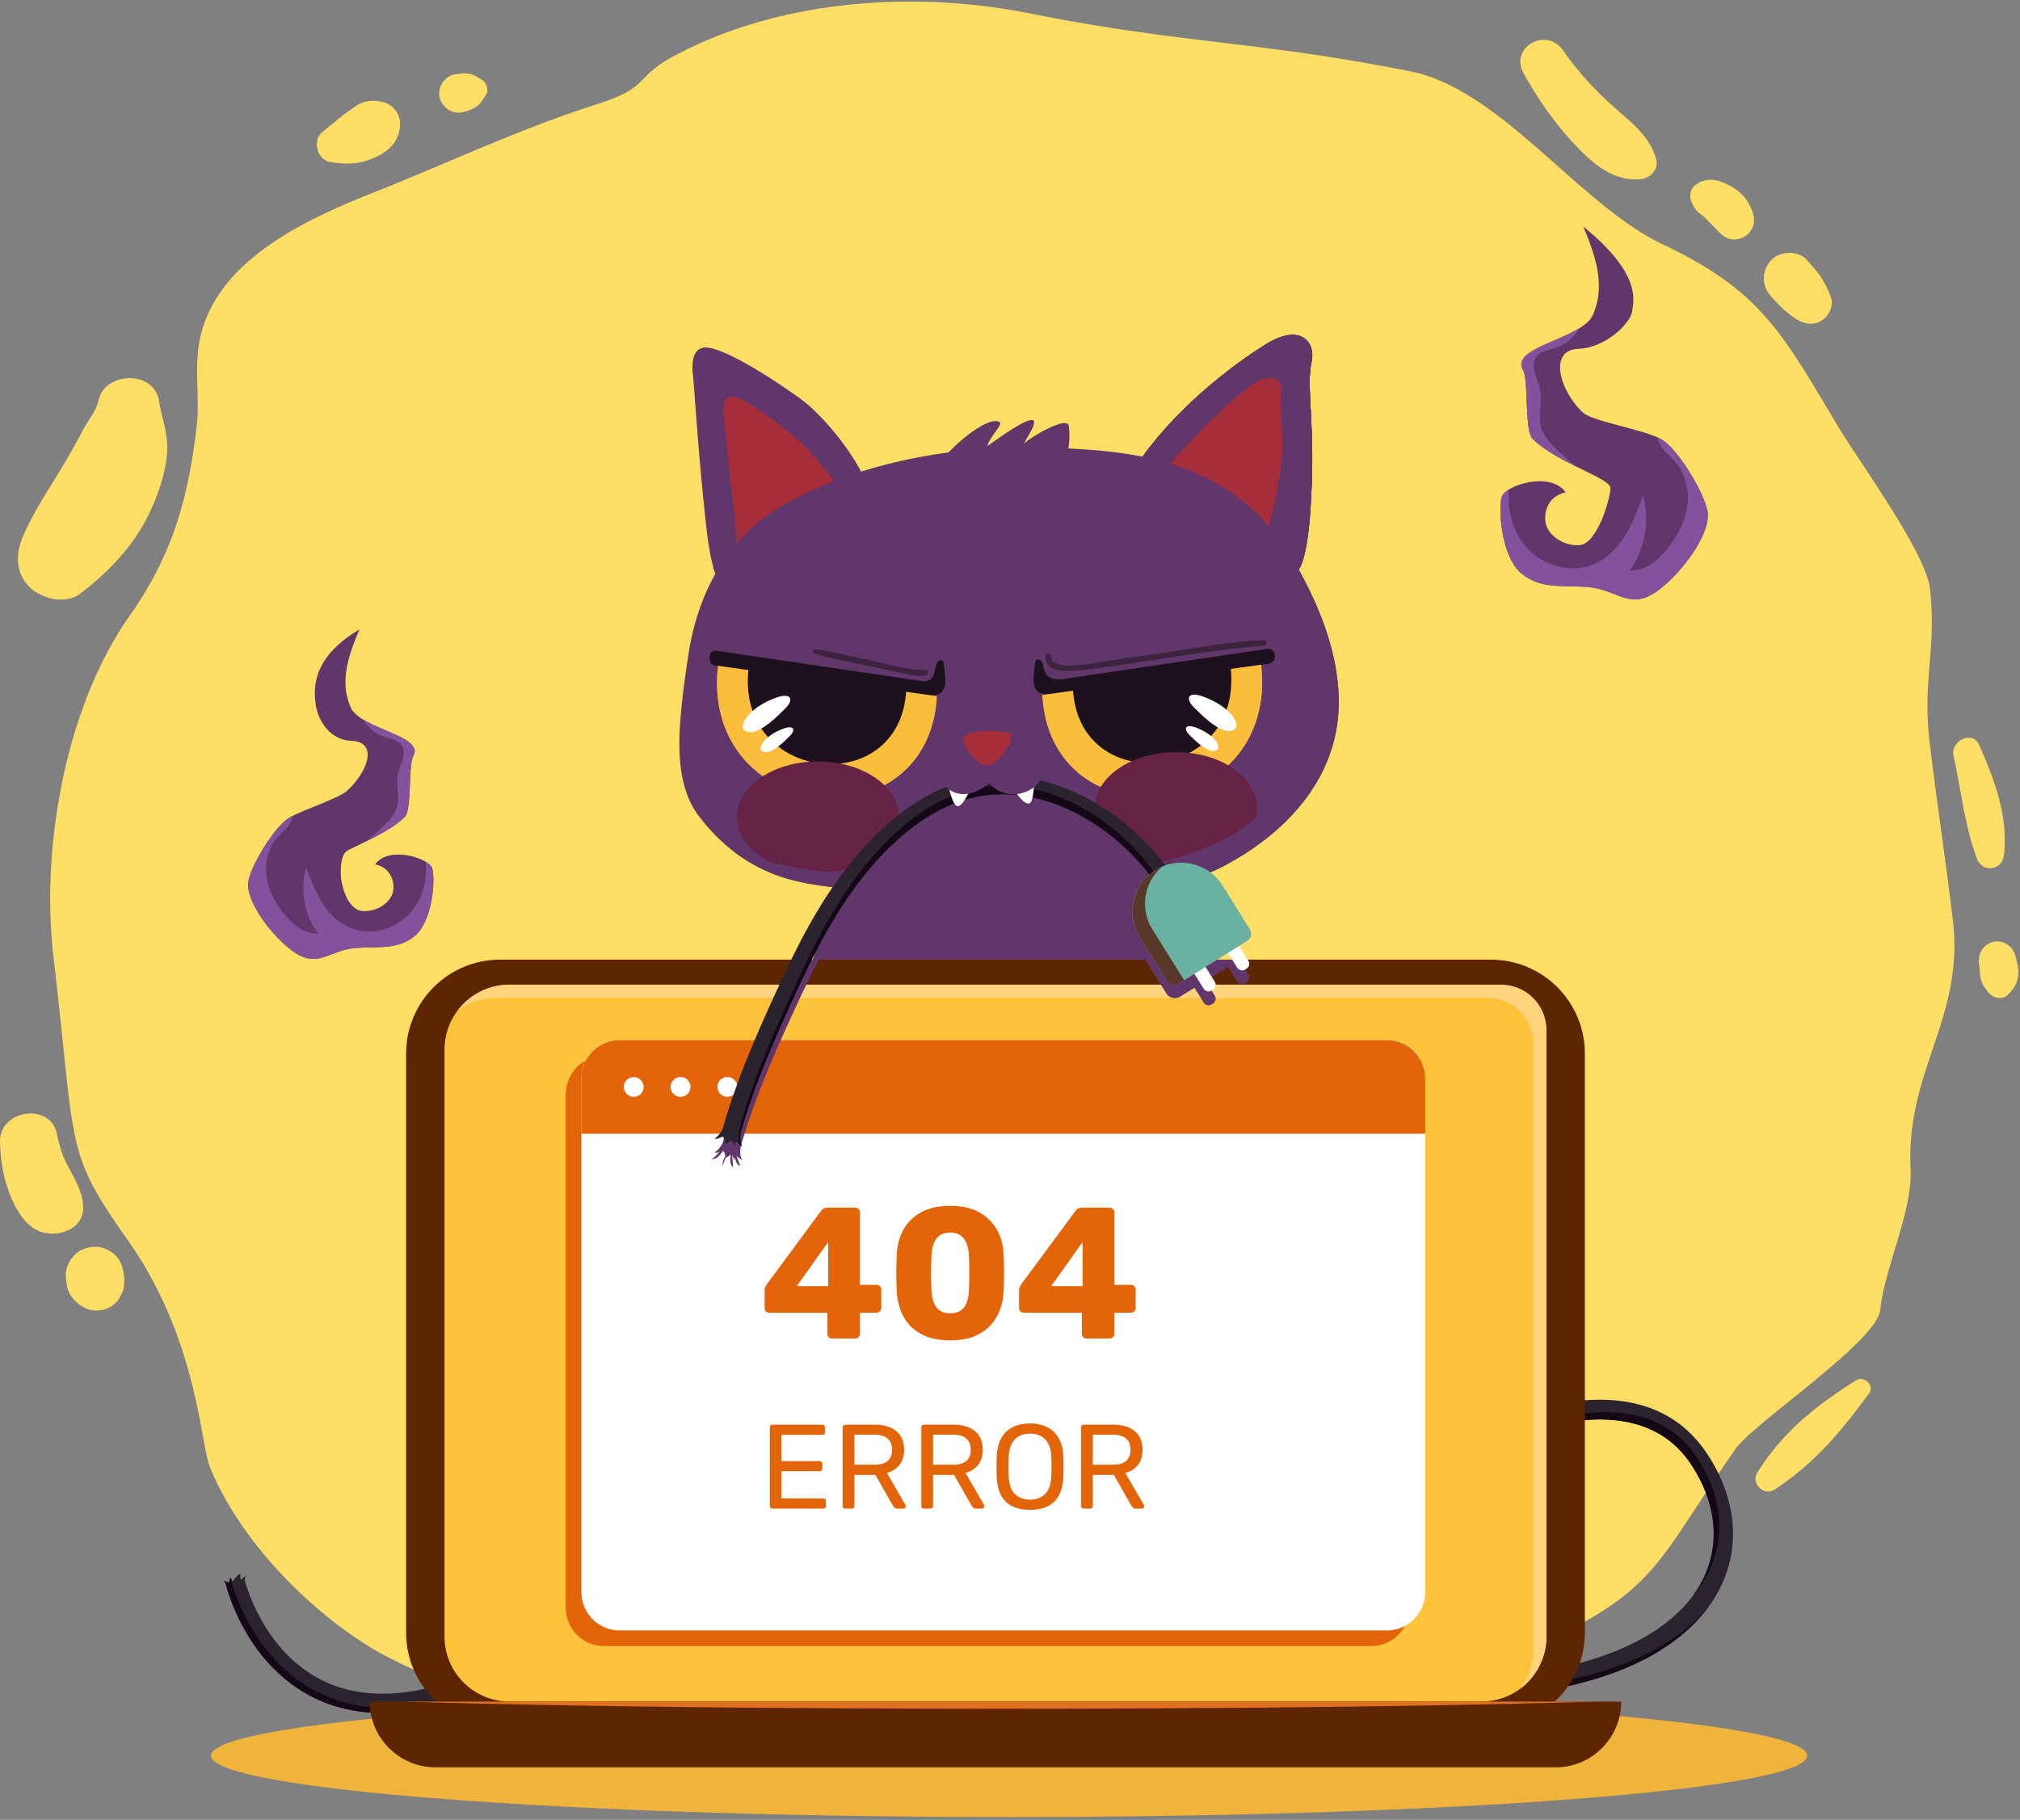 <svg xmlns="http://www.w3.org/2000/svg" width="698" height="629" fill="none" viewBox="0 0 698 629">
  <rect x="0" y="0" width="698" height="629" fill="#808080" stroke="none"/>
  <g class="cat">
    <g class="bg">
      <g class="Vector">
        <path fill="#F0B33B" d="M624.46 606.801c0 11.724-123.47 21.227-275.779 21.227-152.308 0-275.778-9.503-275.778-21.227s123.47-21.227 275.778-21.227c152.309 0 275.779 9.503 275.779 21.227Z"/>
        <path fill="#FFDE66" d="M630.03 110.384c-2.391 1.848-5.493 1.973-8.13.572-3.881-2.063-7.001-5.265-9.914-8.493-3.313-3.668-3.374-8.815 0-12.49 3.046-3.317 9.49-3.537 12.488 0 1.664 1.961 3.557 3.9 4.916 6.083a36.664 36.664 0 0 1 3.263 6.633c1.014 2.724-.472 6.033-2.623 7.695Zm-35.316-29.512c-1.798-1.755-3.51-3.573-5.298-5.343-.04-.038-.715-.665-.843-.81-.666-.512-1.379-.964-1.971-1.565a8.567 8.567 0 0 1-1.906-2.997l-.02-.033c-1.218-2.114-.607-5.38 1.712-6.53-.868.721-.638.555.689-.497a4.858 4.858 0 0 1 1.887-.681c1.431-.363 2.805-.36 4.245-.034 1.765.403 3.525 1.232 5.114 2.111 3.872 2.144 6.476 5.616 7.563 9.877 1.646 6.467-6.362 11.199-11.172 6.502ZM566.681 61.96c-9.825.761-17.397-6.359-23.548-13.125-6.476-7.121-12.027-15.077-16.667-23.499-4.961-9.011 7.875-16.174 13.603-7.952 4.928 7.07 10.656 13.339 17.049 19.106 6.078 5.48 12.607 10.01 15.086 18.219 1.149 3.8-1.943 6.975-5.523 7.251Zm79.216 419.54c-9.639 13.175-19.001 24.445-32.813 33.389-3.614 2.341-8.117-2.291-5.878-5.878 8.8-14.102 20.286-23.207 34.227-31.975 2.636-1.657 6.429 1.78 4.464 4.464Zm51.504-144.772c-.116 2.794-1.489 4.974-3.399 6.912-2.232 2.267-5.423 1.371-7.123-.917.648.871-1.295-1.749-1.345-1.73-.507-.855-.851-1.855-1.098-2.814-.281-1.094-.293-2.191-.368-3.301a32.825 32.825 0 0 0-.086-.945c-.017-.1-.037-.215-.061-.383-.605-3.571.902-6.764 4.5-7.927 3.324-1.077 7.016 1.258 7.928 4.5.59 2.104 1.145 4.426 1.052 6.605Zm-11.867 4.265c.014.023.022.05.037.073-.035-.055-.04-.072-.037-.073Zm6.951-45.552c-.58 5.408-7.443 6.428-9.377 1.268-4.28-11.41-5.422-23.626-8.082-35.491-1.146-5.114 6.571-8.973 8.871-3.739 5.32 12.104 10.024 24.564 8.588 37.962ZM42.87 443.682a7.165 7.165 0 0 1-.817 3.428c-.821 1.943-2.064 3.496-3.926 4.579-3.345 1.95-7.574 1.594-10.613-.754-1.933-1.493-3.655-3.459-4.237-5.919a21.192 21.192 0 0 1-.538-4.067c-.1-2.679 1.175-5.17 2.936-7.09 1.807-1.968 4.496-2.818 7.089-2.936 2.498-.11 5.35 1.198 7.088 2.936 1.71 1.71 2.616 3.992 2.849 6.364.133.711.254 1.426.27 2.127.008.429-.039.881-.1 1.332ZM13.112 425.34c-5.394-2.403-8.767-9.568-10.562-14.922-1.683-5.024-2.398-10.45-2.546-15.732-.316-11.195 17.55-13.815 19.692-2.666.714 3.716 1.786 7.132 3.485 10.492 2.363 4.67 5.042 8.528 5.534 13.875.798 8.659-9.2 11.806-15.603 8.953ZM167.845 32.945c-.713 1.012-1.403 2.204-2.259 3.085-1.469 1.509-3.387 2.142-5.352 2.67-3.618.976-7.101-1.205-8.222-4.666-.52-1.608-.164-3.718.674-5.15.769-1.317 2.434-2.8 3.993-3.072 2.114-.37 4.047-.698 6.173-.14 1.251.33 2.446 1.183 3.565 1.83 1.74 1.005 2.663 3.691 1.428 5.443Zm-29.617 9.784c-.042 6.92-4.983 10.51-10.981 12.613-4.338 1.52-8.787 1.401-13.248.633-4.354-.75-6.124-7.44-2.704-10.24 3.151-2.577 5.535-4.698 8.491-6.848.25-.182 1.361-.941 1.142-.773 1.715-1.255 2.571-2.071 4.753-2.758 2.369-.744 4.548-.62 6.939.009 3.224.847 5.628 4.048 5.608 7.364Zm-83.32 95.721c-1.706-10.55-18.794-10.096-20.868 0-.718 3.499-3.887 7.303-5.584 10.559a229.011 229.011 0 0 1-7.034 12.528c-4.743 7.847-9.819 15.354-13.467 23.803-2.6 6.015-2.674 12.61 2.264 17.548 4.14 4.14 12.543 6.123 17.547 2.265 10.202-7.868 19.042-17.089 24.395-28.995 2.776-6.173 4.704-11.822 5.462-18.556.817-7.252-1.6-12.264-2.715-19.152ZM233.321 19.13C269.483-.076 315.615-3.388 355.767 4.631c52.76 10.534 78.947 9.528 131.707 20.062 31.097 6.21 58.358 46.169 87.024 59.732 34.443 16.298 41.482 31.037 61.085 63.712 6.294 10.492 29.853 42.957 31.267 55.11 2.405 20.65-2.593 32.179-.125 52.821 2.821 23.584 5.188 38.108 8.043 61.687 4.137 34.158-16.228 51.918-14.579 86.285.701 14.692-8.975 34.069-10.496 48.7-1.138 10.954-43.582 38.959-49.911 47.97-28.031 39.901-26.36 48.974-70.81 69.029-18.907 8.53-25.447 25.901-45.929 29.173-17.833 2.852-36.047 1.553-54.033-.083-35.637-3.242-57.461 7.582-92.77 1.78-29.966-4.922-68.571-1.588-98.897-.018-14.154.736-38.04-4.419-51.906-7.346-12.249-2.584-45.413-16.69-56.159-23.112-23.085-13.793-46.662-38.184-56.752-63.111-3.323-8.208-4.283-44.254-28.31-78.303-21.994-31.169-17.867-30.781-25.755-98.221-4.431-37.887 4.35-86.484 26.33-117.661 14.638-20.762 20.158-40.056 23.16-65.281 1.123-9.43-.72-19.063.779-28.44 4.392-27.46 33.989-42.126 59.843-52.363 25.705-10.176 50.773-22.133 77.112-30.529 19.854-6.329 12.719-9.17 27.636-17.094Z"/>
      </g>
    </g>
    <g class="cat-all">
      <g class="Vector">
        <path fill="#2B232D" d="m84.585 546.245-6.465 1.551c.25 1.047 6.385 25.788 28.269 37.882 14.356 7.931 31.942 8.466 52.27 1.589 60.679-20.538 135.292-3.725 136.038-3.552l1.496-6.478c-3.122-.722-77.165-17.42-139.665 3.732-18.458 6.245-34.227 5.884-46.872-1.081-19.305-10.634-25.014-33.413-25.07-33.643Z"/>
        <path fill="#2B232D" d="M78.12 547.796s.006-.762-.825-1.385c1.697.346 1.731.691 1.731.691l.665-2.072.693 1.637s1.406-2.349 2.763-2.749c-.173.623 0 2.077 0 2.077l2.345-1.836s-.957.499-.907 2.086c.05 1.586-.675 2.381-1.108 2.521-.435.138-3.066.484-3.239.449-.173-.034-2.118-1.419-2.118-1.419Z"/>
        <path fill="#140716" d="M160.382 585.533c-20.326 6.882-37.91 6.349-52.27-1.596-17.534-9.689-24.963-27.523-27.34-34.752a38.968 38.968 0 0 1-.581-1.895c-.2-.681-.3-1.113-.333-1.23 0 0 0-.349-.249-.748l-.582 1.795s-.016-.099-.266-.232c-.216-.133-.648-.298-1.462-.466.797.615.814 1.33.814 1.38.266 1.047 6.399 25.796 28.271 37.893 14.359 7.928 31.943 8.46 52.27 1.579 60.679-20.526 135.303-3.723 136.051-3.54l.465-2.011c-10.071-2.111-78.446-15.255-134.788 3.823Z"/>
        <path fill="#2B232D" d="m501.615 586.977-.082-6.648c44.098-.527 75.686-12.915 86.664-33.983 6.486-12.45 4.961-27.286-4.184-40.705-21.489-31.53-73.109-3.751-73.63-3.466l-3.194-5.83c2.337-1.278 57.477-30.908 82.317 5.553 10.569 15.506 12.241 32.828 4.587 47.518-7.138 13.702-28.644 36.797-92.478 37.561Z"/>
        <path fill="#140716" d="M590.465 555.221c-9.87 13.562-33.371 31.096-88.85 31.761l-.083-6.648c.666 0 1.329-.015 1.979-.034l.05 4.189c52.119-.632 76.018-16.138 86.904-29.268Zm-80.074-53.051-3.207-5.834c.265-.133 1.165-.615 2.592-1.313l2.543 4.654c.532-.283 52.154-28.055 73.627 3.473 9.157 13.413 10.67 28.254 4.188 40.703a41.055 41.055 0 0 1-5.019 7.447 39.45 39.45 0 0 0 3.076-4.954c6.497-12.449 4.968-27.29-4.173-40.703-21.49-31.528-73.11-3.756-73.627-3.473Z"/>
        <path fill="#61376B" d="M433.5 424.802c-3.787 16.903-26.06 22.371-90.845 21.39-64.766.981-87.055-4.487-90.828-21.39-3.754-21.755 5.418-45.871 19.844-72.429 4.39-8.078 7.795-16.404 10.439-24.332a185.324 185.324 0 0 0 4.92-17.7c.779-3.324 1.378-6.432 1.895-9.241.33-1.961.631-3.756.88-5.385v-.017c.067-.365.115-.714.148-1.08.133-.814.235-1.595.334-2.31.082-.731.167-1.396.233-1.995.349-2.941.447-4.62.447-4.62l7.479-.249 3.341-.133 33.971-1.213c0-.316-.015-.499-.015-.499l6.912.266 6.914-.266s-.016.183-.016.499l43.031 1.547h.016l1.744.048s.016.367.083.997v.034c.035.315.066.731.101 1.213.083.914.2 2.111.366 3.573.066.582.133 1.213.214 1.895.233 2.027.534 4.404.914 7.08v.016c.133.881.266 1.812.416 2.759.301 1.978.65 4.089 1.047 6.333a316.421 316.421 0 0 0 3.641 17.8c.067.199.117.432.165.648.282 1.196.583 2.41.897 3.64a280.008 280.008 0 0 0 6.068 20.692c8.475 25.179 28.853 51.555 25.244 72.429ZM248.075 200.87c-2.865-7.15-3.708-15.331-4.984-27.874-1.885-18.543-2.804-33.919-3.652-43.406-1.088-12.181 5.588-9.783 10.363-7.833 8.541 3.488 20.629 11.68 26.77 16.106 9.574 6.899 24.592 26.478 24.197 35.55-9.507 11.962-26.66 24.203-52.694 27.457Z"/>
        <path fill="#61376B" d="M300.767 173.417c-.465.573-.939 1.16-1.434 1.737-3.176-9.946-15.26-24.984-23.411-30.855-6.136-4.43-18.227-12.615-26.766-16.104-3.504-1.424-8.004-3.101-9.75.888-.867-11.601 5.683-9.251 10.398-7.323 8.539 3.489 20.63 11.674 26.766 16.103 9.575 6.903 24.593 26.483 24.197 35.554Z"/>
        <path fill="#A62E3A" d="M256.293 199.491c-2.091-5.511-1.353-12.683-2.534-22.251-1.749-14.145-2.773-25.855-3.589-33.089-1.048-9.288 3.437-7.284 6.652-5.674 5.75 2.881 13.975 9.432 18.162 12.962 6.527 5.502 19.68 21.749 19.661 28.635-5.973 8.833-21.198 17.645-38.352 19.417Z"/>
        <path fill="#A62E3A" d="M294.527 178.903c-4.406-6.793-10.848-14.137-14.826-17.488-4.185-3.53-12.412-10.078-18.166-12.958-3.208-1.613-7.695-3.617-6.648 5.665.813 7.238 1.835 18.954 3.587 33.097.553 4.45.688 8.375.885 11.865a51.74 51.74 0 0 1-3.068.404c-2.084-5.508-1.346-12.679-2.531-22.252-1.752-14.144-2.772-25.849-3.595-33.086-1.048-9.284 3.439-7.288 6.657-5.677 5.753 2.88 13.972 9.438 18.167 12.968 6.174 5.211 18.297 20.059 19.538 27.462Z"/>
        <path fill="#3D243E" d="M392.149 161.727c3.692 14.923 49.436 41.485 55.836 35.999 4.634-3.971 5.21-27.802 5.378-33.87.514-18.595-1.854-31.575-.204-38.56 1.65-6.986-3.75-13.695-15.566-6.397-11.819 7.301-32.519 22.945-45.444 42.828Z"/>
        <path fill="#3D243E" d="M392.149 161.727c3.692 14.923 49.436 41.485 55.836 35.999 4.634-3.971 5.21-27.802 5.378-33.87.514-18.595-1.854-31.575-.204-38.56 1.65-6.986-3.75-13.695-15.566-6.397-11.819 7.301-32.519 22.945-45.444 42.828Z"/>
        <path fill="#61376B" d="M392.149 161.727c3.692 14.923 49.436 41.485 55.836 35.999 4.634-3.971 5.21-27.802 5.378-33.87.514-18.595-1.854-31.575-.204-38.56 1.65-6.986-3.75-13.695-15.566-6.397-11.819 7.301-32.519 22.945-45.444 42.828Z"/>
        <path fill="#61376B" d="M447.983 197.722c-.68.585-1.792.799-3.251.705 2.922-7.823 3.347-25.579 3.5-30.701.51-18.593-1.855-31.57-.211-38.552 1.657-6.99-3.748-13.696-15.568-6.405a153.56 153.56 0 0 0-9.113 6.135c5.33-4.177 10.285-7.558 14.25-10.006 11.819-7.301 17.224-.585 15.57 6.396-1.655 6.99.72 19.97.199 38.561-.166 6.068-.739 29.895-5.376 33.867Z"/>
        <path fill="#A62E3A" d="M397.03 169.847c2.201 8.892 32.323 28.334 36.137 25.065 2.761-2.367 8.239-21.897 9.59-35.562 1.089-11.033-1.105-18.816-.123-22.979.984-4.162-2.234-8.161-9.276-3.811-7.042 4.351-28.624 25.438-36.328 37.287Z"/>
        <path fill="#A62E3A" d="M442.758 159.352c-1.351 13.667-6.825 33.192-9.591 35.557-.213.191-.52.304-.901.348 2.4-7.508 4.871-18.382 5.716-26.953 1.09-11.032-1.099-18.814-.123-22.977.987-4.164-2.234-8.164-9.273-3.81-5.745 3.544-21.212 18.271-30.883 30.006-.309-.592-.538-1.155-.67-1.677 7.697-11.852 29.28-32.939 36.33-37.282 7.039-4.354 10.26-.352 9.272 3.81-.985 4.163 1.214 11.946.123 22.978Z"/>
        <path fill="#61376B" d="M462.57 240.487c.415 11.9-2.842 22.404-8.558 31.445-3.606 5.734-8.212 10.886-13.464 15.438a76.546 76.546 0 0 1-3.141 2.578 65.638 65.638 0 0 1-3.257 2.443c-.832.582-1.677 1.18-2.543 1.745a87.061 87.061 0 0 1-2.61 1.662 98.557 98.557 0 0 1-8.426 4.687c-.148.067-.316.15-.482.216-.316.15-.648.283-1.014.432h-.016c-.231.083-.466.183-.713.266-.218.083-.434.15-.667.233-.681.232-1.429.465-2.242.696-.533.151-1.099.301-1.697.451-.432.116-.897.232-1.363.349-.282.066-.598.133-.897.216 0 0-.017-.017-.033 0-.815.182-1.679.382-2.577.565a165.01 165.01 0 0 1-3.324.648c-1.479.299-3.024.565-4.636.831h-.015c-.482.083-.983.15-1.481.233-.865.133-1.745.266-2.643.398-.066.017-.133.017-.199.034a.759.759 0 0 0-.181.033h-.052c-.748.116-1.529.216-2.31.332-.931.133-1.878.25-2.824.383l-.349.049c-.035 0-.085.017-.118.017-1.396.166-2.809.349-4.253.515-.831.1-1.662.2-2.511.299-.798.084-1.612.167-2.427.25l-1.894.199c-1.23.117-2.477.25-3.723.366-1.079.1-2.144.183-3.241.282-.53.05-1.079.1-1.629.133-1.629.133-3.272.266-4.934.383-1.116.083-2.229.166-3.343.232-1.512.1-3.023.2-4.552.281-.681.035-1.379.068-2.063.118-.598.017-1.196.05-1.809.083-.999.05-1.997.083-3.01.133-.815.033-1.612.067-2.443.1-.998.033-1.995.066-2.992.083-.698.033-1.396.05-2.111.067l-2.593.049c-14.874.266-29.051-.282-39.838-2.044-.548-.083-1.08-.183-1.628-.266a47.854 47.854 0 0 1-1.546-.216c-1.33-.184-2.659-.349-3.989-.515-.05 0-.1 0-.133-.017-.199-.033-.399-.05-.598-.083l-2.593-.299h-.017c-.914-.116-1.828-.216-2.742-.332-.881-.1-1.762-.216-2.659-.333-.798-.116-1.579-.216-2.358-.332l-.301-.05c-.881-.133-1.762-.266-2.643-.432a48.708 48.708 0 0 1-2.642-.482c-.848-.183-1.679-.366-2.527-.565-.049-.017-.116-.017-.166-.033a54.286 54.286 0 0 1-2.194-.582 2.289 2.289 0 0 1-.315-.083 56.131 56.131 0 0 1-15.158-6.914 54.495 54.495 0 0 1-2.26-1.546 68.753 68.753 0 0 1-2.126-1.629c-.018-.016-.051-.033-.068-.049a34.578 34.578 0 0 1-2.425-2.028 9.046 9.046 0 0 1-.45-.416c-3.108-2.775-5.934-5.916-8.51-9.357-1.562-2.094-2.792-4.387-3.723-6.814-4.055-10.421-2.925-23.334-1.761-33.805.548-5.069 1.313-10.072 2.061-15.107 1.479-9.756 4.489-19.28 9.273-27.756a64.025 64.025 0 0 1 7.38-10.603h.016a50.6 50.6 0 0 1 3.524-3.757 57.257 57.257 0 0 1 10.057-7.894c5.25-3.258 11.1-6.216 17.432-8.792.815-.332 1.629-.665 2.46-.981h.017a137.035 137.035 0 0 1 5.717-2.094c1.213-.415 2.46-.831 3.723-1.213 0 0 .016-.017.016 0 9.474-2.992 19.664-5.219 30.216-6.631h.016a196.41 196.41 0 0 1 27.924-1.712c4.485.05 8.989.133 13.477.332 8.675.382 17.301 1.164 25.646 2.842h.015c3.243.665 6.465 1.463 9.606 2.443h.019c.862.25 1.728.532 2.574.815 8.543 2.908 16.587 7.113 23.85 13.246a77.124 77.124 0 0 1 5.401 5.102 70.74 70.74 0 0 1 1.513 1.629c.035.017.05.066.083.083.183.199.349.399.515.615.216.233.432.482.632.731.533.599 1.03 1.214 1.545 1.862v.016h.017c.018.017.033.034.033.05a51.797 51.797 0 0 1 1.612 2.094c.283.383.549.748.831 1.147.017.017.035.033.05.05.083.116.185.249.266.366.334.465.632.947.966 1.429.314.449.63.931.929 1.413.182.266.365.548.532.831.149.232.299.465.467.714.164.283.33.565.496.865.401.664.798 1.312 1.18 1.994v.017c.283.498.551.98.817 1.462a155.434 155.434 0 0 1 4.169 8.077 125.444 125.444 0 0 1 2.695 6.067c.415.997.796 1.977 1.18 2.958.38.964.729 1.945 1.062 2.892.332.964.648 1.928.947 2.859.366 1.163.698 2.326 1.014 3.473.316 1.147.615 2.277.864 3.407a84.454 84.454 0 0 1 1.232 6.549c.066.465.133.914.181 1.396v.016c.066.449.116.931.149 1.396.019.117.034.25.05.383.017.133.035.266.05.398 0 .2.017.383.033.566.019.199.034.398.05.581.067.898.116 1.779.15 2.643Z"/>
        <path fill="#1D111E" d="m326.7 235.217-.457-4.971c-.159-2.643-1.896-2.917-2.843-.195l-.286 1.233c-.665 3.632-1.965 4.637-5.764 3.928l-69.881-10.318c-2.938-.612-2.938 4.783-.726 5.074l74.641 10.328c2.994.415 5.336-1.175 5.316-5.079Z"/>
        <path fill="#FABD3C" d="M323.76 240.608c-3.124 52.21-81.61 44.319-75.679-10.471l75.679 10.471Z"/>
        <path fill="#FABD3C" d="M323.488 243.649c-5.844 48.069-78.894 40.452-75.618-11.035 2.973 43.158 64.521 49.791 75.618 11.035Z"/>
        <path fill="#1D111E" d="M313.13 238.765c-2.251 37.602-58.78 31.922-54.507-7.542l54.507 7.542Z"/>
        <path fill="#fff" d="M268.241 241.107c-10.044 3.591-14.21 10.838-9.849 11.856 4.361 1.019 11.313-6.531 12.859-8.01 3.148-3.01 2.302-5.746-3.01-3.846Zm2.564 10.693c-6.865 2.457-9.716 7.411-6.732 8.107 2.981.697 7.733-4.465 8.79-5.476 2.152-2.059 1.574-3.929-2.058-2.631Z"/>
        <path fill="#1D111E" d="m438.009 229.44-74.616 10.324c-4.675.597-6.473-.923-6.23-5.955.049-1.022.375-4.075.375-4.075.175-3.045 2.44-1.767 2.806-.191.683 5.464 4.022 5.579 7.447 5.074l69.816-10.308c3.731-.479 3.962 4.748.402 5.131Z"/>
        <path fill="#FABD3C" d="M360.136 240.214c3.126 52.21 81.611 44.321 75.679-10.47l-75.679 10.47Z"/>
        <path fill="#FABD3C" d="M361.027 247.037c13.065 36.131 72.706 28.603 75.039-14.18 2.556 49.518-65.95 57.846-75.039 14.18Z"/>
        <path fill="#1D111E" d="M370.766 238.372c2.251 37.603 58.78 31.92 54.507-7.542l-54.507 7.542Z"/>
        <path fill="#fff" d="M415.655 240.714c10.044 3.592 14.21 10.838 9.849 11.857-4.361 1.019-11.313-6.532-12.86-8.011-3.147-3.01-2.301-5.746 3.011-3.846Zm-2.564 10.694c6.867 2.454 9.716 7.409 6.735 8.105-2.982.696-7.737-4.466-8.792-5.476-2.153-2.058-1.576-3.928 2.057-2.629Z"/>
        <path fill="#A62E3A" d="M349.263 254.166c-.909-2.216-14.82-2.216-16.248.583-1.112 2.179 4.617 9.829 8.116 9.816 2.689-.01 9.324-7.496 8.132-10.399Z"/>
        <path fill="#A62E3A" d="M341.137 264.564c-2.77.01-6.939-4.777-8.002-7.86 1.753 2.392 4.299 4.636 6.197 4.626 2.159-.012 6.846-4.83 8.013-8.227 1.024.264 1.733.618 1.916 1.065 1.197 2.9-5.436 10.386-8.124 10.396Z"/>
        <path fill="#A62E3A" d="M342.456 253.691c-2.375-.706-6.046-.206-8.095 1.233-.418.294-.276 1.137.291 1.152 1.239.033 2.404-.445 3.618-.68 1.323-.252 2.652-.294 3.99-.389.648-.046.863-1.118.196-1.316Z"/>
        <path fill="url(#a)" d="M310.623 282.384c0 10.61-12.536 19.213-28 19.213-15.463 0-27.998-8.603-27.998-19.213 0-10.612 12.535-19.214 27.998-19.214 15.464 0 28 8.602 28 19.214Z"/>
        <path fill="url(#b)" d="M434.342 279.185c0 10.612-12.536 19.212-27.998 19.212-15.465 0-28-8.6-28-19.212s12.535-19.213 28-19.213c15.462 0 27.998 8.601 27.998 19.213Z"/>
        <path fill="#3D243E" d="M319.768 231.553c-6.538.065-13.178-2.076-19.553-3.434-6.145-1.31-12.331-2.917-18.568-3.696-.868-.108-.978 1.24-.2 1.479 6.554 2.014 13.456 3.143 20.155 4.577 3.211.688 6.421 1.375 9.632 2.061 2.805.602 5.928 1.594 8.77.748.941-.281.781-1.745-.236-1.735Zm116.907-10.282c-12.009.354-24.095 2.847-35.97 4.545-6.087.869-12.173 1.74-18.259 2.611-3.269.467-19.416 4.247-19.273-1.649.025-1.003-1.643-1.281-1.798-.242-.858 5.813 6.736 5.548 10.491 5.26 7.018-.537 14.019-1.851 20.984-2.847 14.559-2.082 29.147-4.683 43.825-5.714 1.248-.088 1.277-2.003 0-1.964Z"/>
        <path fill="#61376B" d="M323.394 161.559c5.262-7.536 18.48-18.38 22.095-15.555.972.911-3.645 5.117-4.278 8.166 4.916-3.521 16.198-11.581 16.093-8.226.105 1.692-2.3 4.912-3.45 7.368 2.637-2.465 14.958-9.675 15.456-6.128a26.807 26.807 0 0 1-.769 10.63c-9 1.12-17.998 2.241-26.998 3.363l-18.149.382Zm139.176 78.928c.415 11.9-2.842 22.404-8.558 31.445-3.606 5.734-8.212 10.886-13.464 15.438a76.546 76.546 0 0 1-3.141 2.578 78.448 78.448 0 0 1-3.273 2.426c-.831.599-1.68 1.18-2.527 1.762a87.061 87.061 0 0 1-2.61 1.662 102.992 102.992 0 0 1-8.427 4.67c-.148.084-.315.15-.481.233-.316.15-.648.283-1.014.432h-.016c-.231.083-.466.183-.713.266-.218.083-.434.15-.667.233-.681.232-1.429.465-2.242.696-.533.151-1.099.301-1.697.451-.432.116-.897.232-1.363.349-.282.066-.598.133-.897.216 0 0-.017-.017-.033 0-.815.182-1.679.382-2.577.565a165.01 165.01 0 0 1-3.324.648c-1.927.366-3.972.715-6.132 1.064-.865.133-1.745.266-2.643.398-.066.017-.133.017-.199.034-.067.015-.134.015-.2.015 0 0-.016.018-.033.018-.748.116-1.529.216-2.31.332-.931.133-1.878.25-2.824.383l-.349.049h-.119l.001.017c-1.396.166-2.809.349-4.253.515-.831.1-1.662.2-2.511.299-.798.084-1.612.167-2.427.25l-1.894.199c-1.23.117-2.477.25-3.723.366-1.079.1-2.144.183-3.241.282-.53.05-1.079.1-1.629.133-1.629.133-3.272.266-4.934.383-1.116.083-2.229.166-3.343.232-1.512.1-3.023.2-4.552.281-.681.035-1.379.068-2.063.118-.598.017-1.196.05-1.809.083-.999.05-1.997.083-3.01.133-.815.033-1.612.067-2.443.1-.998.033-1.995.066-2.992.083-.698.033-1.396.05-2.111.067l-2.593.049c-14.874.266-29.051-.282-39.838-2.044-1.063-.166-2.11-.332-3.174-.482-1.33-.184-2.659-.349-3.989-.515-.05 0-.1 0-.133-.017-1.064-.116-2.127-.249-3.191-.382h-.017c-.914-.116-1.828-.216-2.742-.332-.881-.1-1.762-.216-2.659-.333-.798-.116-1.579-.216-2.358-.332l-.301-.05c-.881-.133-1.762-.266-2.643-.432a48.708 48.708 0 0 1-2.642-.482c-.848-.183-1.679-.366-2.527-.565-.049-.017-.116-.017-.166-.033a54.286 54.286 0 0 1-2.194-.582 2.289 2.289 0 0 1-.315-.083 56.131 56.131 0 0 1-15.158-6.914 54.495 54.495 0 0 1-2.26-1.546 42.277 42.277 0 0 1-2.195-1.662c.017.017.051.017.069.033 2.757 1.513 7.51 3.042 13.759 4.438h.033c4.074.931 8.792 1.795 14.011 2.576 1.729.266 3.49.515 5.318.765h.017c2.726.365 5.551.698 8.476 1.013l.615.05v.017c2.31.233 4.687.465 7.097.665 27.126 2.327 60.282 2.343 87.803-2.743l1.298-.249c2.475-.465 4.885-.98 7.245-1.546a62.905 62.905 0 0 0 2.56-.631c.482-.116.98-.249 1.462-.382 7.697-2.028 14.709-4.571 20.709-7.712 4.038-2.094 7.63-4.454 10.653-7.113h.018a58.604 58.604 0 0 0 7.312-7.695c19.431-24.648 11.933-58.154 5.303-76.785v-.016c-.317-.865-.632-1.696-.932-2.493-2.477-6.565-4.637-10.82-4.936-11.402a51.797 51.797 0 0 1 1.612 2.094c.283.383.549.748.831 1.147.017.017.035.033.05.05.083.116.185.249.266.366.334.465.632.947.966 1.429.314.449.63.931.929 1.413.182.266.365.548.532.831.149.232.299.465.467.714.164.283.33.565.496.865.401.664.798 1.312 1.18 1.994v.017c.283.498.551.98.817 1.462a155.434 155.434 0 0 1 4.169 8.077 125.444 125.444 0 0 1 2.695 6.067c.415.997.796 1.977 1.18 2.958a82.697 82.697 0 0 1 1.993 5.751 75.728 75.728 0 0 1 1.03 3.473c.316 1.147.615 2.277.864 3.407a84.454 84.454 0 0 1 1.232 6.549c.066.465.133.914.181 1.396v.016c.066.449.116.931.149 1.396.019.117.034.25.05.383.017.133.034.266.034.398.015.2.033.383.049.566.019.199.034.398.05.581.067.898.116 1.779.15 2.643Z"/>
        <path fill="#61376B" d="M396.372 306.068a70.17 70.17 0 0 0-5.168-5.85 60.06 60.06 0 0 0-1.481-1.461 70.003 70.003 0 0 0-6.299-5.436c-7.828-6.131-16.969-10.851-26.64-12.881-.251 1.066-.615 1.897-1.132 2.061-1.097.334-2.725-1.313-4.005-2.873-6.016-.65-12.164-.2-18.282 1.643-.798 1.247-1.695 2.261-2.526 2.179-.383-.035-.732-.415-1.064-.949-1.645.632-3.274 1.415-4.903 2.246-3.49 1.776-6.914 3.955-10.271 6.581a56.266 56.266 0 0 0-1.961 1.596c-5.347 4.524-10.157 9.639-14.785 14.886-4.564 5.171-9.234 10.328-13.33 15.879-.039.055-.136.144-.152.213.698-2.99 4.452-13.747 4.916-16.275-.05 0 1.628-.611 1.595-.626 1.064.133-1.063-.118 0 0a126.321 126.321 0 0 1 3.507-4.522c.25-.3.499-.614.748-.915a112.084 112.084 0 0 1 2.593-3.008c.432-.482.847-.947 1.279-1.411a103.962 103.962 0 0 1 3.773-3.856 88.668 88.668 0 0 1 7.014-6.232c.299-.251.6-.499.897-.733 5.202-4.07 10.62-7.245 16.138-9.49-2.144-1.878-2.019-3.362-2.019-3.362l35.06-1.691c.066.964-.181 1.878-.615 2.744 6.847 1.594 13.429 4.37 19.495 7.976 6.7 3.924 12.764 8.859 17.9 14.26.199.185.382.384.567.582.415.434.831.88 1.228 1.33a77.982 77.982 0 0 1 4.304 5.235 16.531 16.531 0 0 1 8.693-.565c-.815.184-1.677.384-2.575.565-1.047.216-2.16.434-3.324.65-1.481.299-3.026.565-4.653.831-.482.083-.983.149-1.481.231-.863.134-1.745.267-2.643.4-.066.015-.133.015-.199.032-.05 0-.115.016-.199.016Z"/>
        <path fill="#5E2600" d="M537.481 610.841H150.489c-12.558 0-22.736-10.18-22.736-22.738h432.464c0 12.558-10.18 22.738-22.736 22.738Z"/>
        <path fill="#5E2600" d="M547.648 364.175v200.067c0 17.956-14.556 32.51-32.512 32.51H172.821c-17.948 0-32.496-14.547-32.496-32.494V364.175c0-17.946 14.548-32.495 32.496-32.495h342.332c17.946 0 32.495 14.549 32.495 32.495Z"/>
        <path fill="#FFC33B" d="M511.878 588.104H176.09c-12.42 0-22.49-10.07-22.49-22.491V362.815c0-12.421 10.07-22.491 22.49-22.491h335.788c12.423 0 22.491 10.07 22.491 22.491v202.798c0 12.421-10.068 22.491-22.491 22.491Z"/>
        <path fill="#FFD47D" d="M534.368 356.037V565.62c0 7.38-3.557 13.911-9.025 18.031a22.447 22.447 0 0 0 4.438-13.445v-209.58c0-8.682-7.037-15.719-15.719-15.719H171.504c-5.036 0-9.69 1.662-13.446 4.452 4.122-5.483 10.653-9.039 18.033-9.039h342.558c8.682 0 15.719 7.037 15.719 15.717Z"/>
        <path fill="#E17022" d="M551.886 588.112a5637.587 5637.587 0 0 1-103.36 1.944c-17.218.235-34.453.266-51.671.416l-51.672.116-51.688-.133c-17.218-.133-34.453-.183-51.672-.415a5646.53 5646.53 0 0 1-103.359-1.928h413.422Z"/>
        <path fill="#E4640A" d="M473.809 364.901H208.747c-7.327 0-13.252 5.94-13.252 13.266V555.69c0 7.328 5.925 13.251 13.252 13.251h265.062c7.309 0 13.251-5.923 13.251-13.251V378.167c0-7.326-5.942-13.266-13.251-13.266Z"/>
        <path fill="#000" d="M216.996 381.078a3.426 3.426 0 1 1-6.851.003 3.426 3.426 0 0 1 6.851-.003Zm16.175 0a3.426 3.426 0 1 1-6.853.001 3.426 3.426 0 0 1 6.853-.001Zm16.175 0a3.426 3.426 0 1 1-6.852.002 3.426 3.426 0 0 1 6.852-.002Z"/>
        <path fill="#fff" d="M492.473 372.755v177.523c0 7.328-5.94 13.249-13.251 13.249H214.159a13.236 13.236 0 0 1-13.249-13.249V372.755c0-7.326 5.923-13.266 13.249-13.266h265.063c7.311 0 13.251 5.94 13.251 13.266Z"/>
        <path fill="#E4640A" d="M492.473 372.755v19.088H200.91v-19.088c0-7.326 5.923-13.266 13.249-13.266h265.063c7.311 0 13.251 5.94 13.251 13.266Z"/>
        <path fill="#fff" d="M222.409 375.665a3.425 3.425 0 1 1-6.851 0 3.426 3.426 0 0 1 6.851 0Zm16.175 0a3.426 3.426 0 1 1-6.852.002 3.426 3.426 0 0 1 6.852-.002Zm16.175 0a3.426 3.426 0 1 1-6.852.002 3.426 3.426 0 0 1 6.852-.002Z"/>
      </g>
    </g>
    <g class="fallen">
      <g class="fio">
        <path fill="#61376B" d="M275.827 331.68h7.164c-1.696 3.158-3.241 6.267-4.687 9.274a467.565 467.565 0 0 0-1.479 3.125 931.11 931.11 0 0 0-5.518 12.001c-4.621 10.236-8.909 20.474-12.432 30.896-1.03 3.074-2.028 6.165-2.925 9.289a9.64 9.64 0 0 0-.133 1.298c-.017.115-.017.216-.017.315v.747c0 .1.017.2.017.3.017.199.05.382.066.548.017.067.034.15.05.216.033.168.067.316.117.449 0 .051.016.083.033.134.183.482.382.73.482.831h-.017a.838.838 0 0 0-.133-.101c-.449-.314-1.462-1.047-1.778-1.361-.033-.035-.067-.035-.116-.052l1.229 3.341c-1.229-.432-1.612-1.728-1.728-2.842-.083.266-.166.6-.249 1.065-.266-.999-.549-1.53-.781-1.795l.349 4.089c-1.247-.949-1.097-2.975-.831-4.323-.2.035-.333.199-.333.199s-.997.733-1.363.699l-1.163 2.908c-.067-1.145.449-2.426.98-3.439-.099-.6-.398-1.497-.864-1.697-.764 1.247-2.061 2.842-3.706 2.909l2.676-2.626c-1.346.6-1.862.216-1.862.216 1.43-.548 2.776-3.174 2.776-3.174h.017c5.218-18.415 13.096-35.931 21.406-53.715 1.463-3.124 3.025-6.382 4.753-9.724Zm154.882 7.945-.432.283a2 2 0 0 1-2.759-.649l-3.191-5.102-7.762 4.853 3.175 5.102a1.98 1.98 0 0 1-.63 2.759l-.434.283a1.995 1.995 0 0 1-2.757-.648l-3.193-5.103-4.886 3.047a3.508 3.508 0 0 1-4.835-1.117l-7.03-11.237-.268-.415h32.592l-.133.084 3.193 5.101a2 2 0 0 1-.65 2.759Z"/>
        <path fill="#2B232D" d="M402.812 299.166c-15.91-21.171-46.263-38.782-75.31-27.42-5.739 2.245-11.391 5.529-16.803 9.763-19.379 15.155-31.353 37.395-39.622 55.077-8.315 17.785-16.186 35.297-21.411 53.715l-.02.01s-1.348 2.618-2.776 3.173c0 0 .635.475 2.38-.475.952-.557 1.428 1.506 1.428 2.061 0 .555 1.501-.555 1.501-.555s.799-1.111 1.592 1.824c.239-1.349.477-1.904.874-1.505.396.395 1.983 1.505 1.983 1.505s-1.27-.834-.683-4.894c5.099-17.755 12.77-34.824 20.881-52.172 7.969-17.041 19.464-38.439 37.782-52.765 4.926-3.854 10.042-6.833 15.208-8.85 25.96-10.162 53.408 6.006 67.922 25.32a102.581 102.581 0 0 1 4.968 7.257l5.383-3.358a108.389 108.389 0 0 0-5.277-7.711Z"/>
        <path fill="#140716" d="m408.089 306.88-5.384 3.36a105.506 105.506 0 0 0-4.966-7.266c-14.517-19.316-41.965-35.478-67.919-25.312-5.175 2.009-10.279 4.993-15.217 8.842-18.312 14.323-29.803 35.731-37.781 52.775-8.102 17.336-15.774 34.405-20.878 52.16-.502 3.474.349 4.589.613 4.855-.209-.155-.837-.6-1.324-.977a15.475 15.475 0 0 1-.043-1.395c.043-2.607.684-5.119 1.396-7.615a209.63 209.63 0 0 1 2.077-6.555 265.313 265.313 0 0 1 4.757-12.97 379.331 379.331 0 0 1 5.383-12.859 661.604 661.604 0 0 1 5.802-12.846l2.217-4.77c7.978-17.042 19.469-38.437 37.781-52.76 4.938-3.862 10.042-6.832 15.217-8.855 25.954-10.155 53.402 6.01 67.919 25.327a100.985 100.985 0 0 1 4.966 7.252l4.031-2.51c.46.698.906 1.408 1.353 2.119Z"/>
        <path fill="#fff" d="M357.325 270.365s-.069 6.835-1.674 7.326c-2.001.608-5.867-5.457-5.867-5.457l7.541-1.869Zm-29.567 1.418s1.409 6.688 3.079 6.854c2.081.205 4.682-6.502 4.682-6.502l-7.761-.352Z"/>
        <path fill="#61376B" d="M323.653 267.86s5.802 12.748 18.126 2.856c6.57 7.5 18.553 2.572 18.094-3.747"/>
        <path fill="#fff" d="m419.108 342.068-.431.267a2.005 2.005 0 0 1-2.767-.64l-5.486-8.782a.982.982 0 0 1 .312-1.348l2.176-1.361a.98.98 0 0 1 1.349.313l5.487 8.783a2.013 2.013 0 0 1-.64 2.768Z"/>
        <path fill="#61376B" d="M402.189 331.68h-6.547l-3.641-5.833c-4.72-7.578-2.709-17.451 4.437-22.587.301 1.978.65 4.088 1.047 6.332a317.068 317.068 0 0 0 3.64 17.8c.067.2.118.434.166.65.283 1.195.584 2.41.898 3.638Z"/>
        <path fill="#fff" d="m430.71 334.819-.43.269a2.007 2.007 0 0 1-2.766-.639l-4.941-7.91a2.01 2.01 0 0 1 .64-2.767l.429-.269a2.009 2.009 0 0 1 2.767.639l4.941 7.91a2.008 2.008 0 0 1-.64 2.767Z"/>
        <path fill="#6BB1A2" d="m430.961 325.198-23.629 14.758a2.915 2.915 0 0 1-4.02-.931l-9.416-15.072c-4.929-7.893-2.526-18.286 5.365-23.215 7.891-4.93 18.286-2.526 23.215 5.365l9.415 15.074a2.92 2.92 0 0 1-.93 4.021Z"/>
        <path fill="#583929" d="M401.52 299.583c-6.226 5.298-7.765 14.512-3.294 21.671l10.953 17.539-1.952 1.218a2.8 2.8 0 0 1-3.857-.891l-9.427-15.091c-4.925-7.888-2.53-18.42 5.372-23.324.719-.447 1.445-.835 2.205-1.122Z"/>
      </g>
    </g>
    <g class="smoke-02">
      <g class="Vector">
        <path fill="#61376B" d="M589.993 176.513c-1.245-6.404-10.336-21.563-16.022-24.757-5.685-3.195-23.592-6.097-26.902-9.098-7.902-7.167-12.357-21.668-1.699-22.096 9.984-.403 18.249-9.329 18.626-12.969.379-3.64 3.558-12.67-16.927-29.32 5.743 13.3 7.021 22.06 3.377 30.51-3.647 8.448-28.773 11.009-24.207 18.998 2.085 3.648.402 21.051 3.418 23.975 8.746 8.468 26.893 13.449 26.838 16.987-.054 3.538-4.56 19.462-10.879 19.695-6.321.231-10.921-4.129-11.559-7.725-.638-3.595.761-9.233 6.944-10.549-5.181-7.418-20.736-2.51-22.044 1.512-1.308 4.022-.255 20.559 6.652 26.405 6.904 5.846 14.571 3.983 23.575 4.868 8.872.87 13.276 6.925 21.161 2.768 7.884-4.158 21.347-20.455 19.648-29.204Z"/>
        <path fill="#84529C" d="M589.993 176.513c-1.245-6.404-10.336-21.563-16.022-24.757a14.563 14.563 0 0 0-1.211-.6c.264 1.485 1.025 2.913 1.984 4.106 1.375 1.709 3.1 3.107 4.491 4.8 3.5 4.257 4.605 10.168 3.671 15.6-.93 5.428-3.738 10.404-7.283 14.62-3.184 3.786-7.57 7.253-12.503 6.896 5.343-7.329 7.082-17.163 4.577-25.881-1.688 4.651-3.395 9.338-5.976 13.559-2.58 4.22-6.13 7.996-10.645 10.017-7.878 3.525-17.794.834-23.563-5.588-4.831-5.38-6.789-12.912-6.049-20.133-1.305.801-2.232 1.68-2.507 2.524-1.308 4.022-.255 20.559 6.652 26.405 6.904 5.846 14.571 3.983 23.575 4.868 8.872.87 13.276 6.925 21.161 2.768 7.884-4.158 21.347-20.455 19.648-29.204Z"/>
        <path fill="#84529C" d="M529.658 151.755c3.931 3.806 9.753 6.902 14.975 9.485-2.091-1.7-4.142-3.452-6.11-5.297-2.588-2.425-5.16-5.141-6.046-8.576-1.091-4.233.588-8.787-.361-13.055-.41-1.84-1.293-3.542-1.805-5.357-.513-1.814-.608-3.9.462-5.454 1.428-2.079 4.27-2.438 6.661-3.239a15.057 15.057 0 0 0 7.947-6.308c.086-.141.151-.301.232-.449-8.253 5.063-22.962 8-19.375 14.275 2.085 3.648.403 21.051 3.42 23.975Z"/>
      </g>
    </g>
    <g class="smoke-01">
      <g class="Vector">
        <path fill="#61376B" d="M85.867 304.356c1.111-5.656 9.232-19.05 14.311-21.872 5.079-2.822 16.753-6.506 19.711-9.157 7.059-6.331 11.069-16.903 1.548-17.283-8.92-.356-12.01-9.359-12.347-12.574-.338-3.215-2.872-15.418 15.121-25.903-5.131 11.75-6.273 19.49-3.015 26.954 3.256 7.464 25.703 9.726 21.624 16.784-1.865 3.221-.359 18.597-3.055 21.179-5.248 5.026-14.286 8.661-19.638 11.453-2.616 1.366-2.397 7.253-2.38 8.279.048 3.126 2.119 12.47 7.763 12.674 5.646.204 9.756-3.645 10.326-6.824.57-3.176-.679-8.156-6.204-9.317 4.627-6.554 18.525-2.219 19.693 1.334 1.167 3.552.228 18.163-5.942 23.328-6.169 5.162-13.018 3.518-21.062 4.3-7.925.769-11.858 6.117-18.902 2.444-7.044-3.673-19.072-18.071-17.552-25.799Z"/>
        <path fill="#84529C" d="M85.867 304.356c1.111-5.656 9.232-19.05 14.311-21.872.319-.178.683-.354 1.082-.53-.236 1.315-.916 2.573-1.773 3.628-1.225 1.509-2.768 2.744-4.01 4.242-3.127 3.759-4.114 8.983-3.28 13.779.833 4.799 3.34 9.193 6.507 12.917 2.844 3.346 6.761 6.409 11.169 6.092-4.774-6.474-6.328-15.163-4.091-22.861 1.511 4.107 3.035 8.245 5.34 11.976 2.306 3.728 5.477 7.064 9.51 8.849 7.039 3.116 15.896.738 21.048-4.936 4.316-4.752 6.066-11.408 5.406-17.786 1.165.707 1.993 1.481 2.239 2.229 1.167 3.552.228 18.163-5.942 23.328-6.169 5.162-13.018 3.518-21.062 4.3-7.925.769-11.858 6.117-18.902 2.444-7.044-3.673-19.072-18.071-17.552-25.799Z"/>
        <path fill="#84529C" d="M139.765 282.484c-3.51 3.363-8.712 6.098-13.376 8.38 1.868-1.503 3.7-3.05 5.456-4.679 2.311-2.144 4.611-4.544 5.4-7.577.974-3.741-.523-7.763.324-11.532.366-1.628 1.155-3.13 1.614-4.734.457-1.604.542-3.447-.414-4.82-1.276-1.836-3.814-2.152-5.95-2.862-2.923-.969-5.481-2.976-7.1-5.571-.076-.123-.134-.264-.206-.395 7.371 4.472 20.511 7.065 17.307 12.611-1.863 3.221-.357 18.597-3.055 21.179Z"/>
      </g>
    </g>
    <g class="error">
      <path fill="#E4640A" d="M287.528 462.613c-.431 0-.818-.15-1.163-.452-.301-.301-.452-.689-.452-1.162v-7.298h-20.086a1.72 1.72 0 0 1-1.162-.452c-.301-.302-.452-.689-.452-1.163v-6.135c0-.388.064-.732.194-1.033.172-.345.344-.668.516-.969l18.794-25.446c.56-.732 1.356-1.098 2.39-1.098h9.364c.474 0 .862.151 1.163.452.344.301.517.689.517 1.162v25.059h5.683c.517 0 .926.172 1.227.517.301.301.452.667.452 1.098v6.393c0 .474-.172.861-.517 1.163a1.494 1.494 0 0 1-1.097.452h-5.748v7.298c0 .473-.173.861-.517 1.162-.301.302-.689.452-1.163.452h-7.943Zm-12.207-18.083h10.85v-15.242l-10.85 15.242Zm53 18.729c-3.1 0-5.791-.43-8.073-1.291-2.282-.905-4.176-2.132-5.683-3.682-1.464-1.55-2.583-3.358-3.358-5.425-.775-2.066-1.227-4.284-1.357-6.652a523.787 523.787 0 0 1-.129-3.939v-4.521c.043-1.55.086-2.928.129-4.134.13-2.368.582-4.564 1.357-6.587.818-2.067 1.98-3.854 3.487-5.361 1.55-1.55 3.445-2.755 5.684-3.616 2.281-.861 4.929-1.292 7.943-1.292 3.057 0 5.705.431 7.944 1.292s4.112 2.066 5.619 3.616c1.55 1.507 2.734 3.294 3.552 5.361.818 2.023 1.27 4.219 1.356 6.587.086 1.206.129 2.584.129 4.134a77.439 77.439 0 0 1 0 4.521c0 1.463-.043 2.777-.129 3.939-.086 2.368-.538 4.586-1.356 6.652a15.493 15.493 0 0 1-3.423 5.425c-1.464 1.55-3.337 2.777-5.619 3.682-2.239.861-4.93 1.291-8.073 1.291Zm0-9.364c2.239 0 3.854-.711 4.844-2.132 1.033-1.464 1.572-3.423 1.615-5.877.086-1.248.129-2.562.129-3.939a66.256 66.256 0 0 0 0-4.134 51.89 51.89 0 0 0-.129-3.81c-.043-2.368-.582-4.284-1.615-5.748-.99-1.464-2.605-2.217-4.844-2.261-2.239.044-3.853.797-4.843 2.261-.991 1.464-1.529 3.38-1.615 5.748a664.654 664.654 0 0 0-.129 3.81v4.134c.043 1.377.086 2.691.129 3.939.086 2.454.646 4.413 1.679 5.877 1.033 1.421 2.627 2.132 4.779 2.132Zm47.126 8.718c-.43 0-.818-.15-1.162-.452-.302-.301-.452-.689-.452-1.162v-7.298h-20.086a1.72 1.72 0 0 1-1.162-.452c-.302-.302-.452-.689-.452-1.163v-6.135a2.6 2.6 0 0 1 .193-1.033c.173-.345.345-.668.517-.969l18.794-25.446c.56-.732 1.356-1.098 2.389-1.098h9.365c.474 0 .861.151 1.163.452.344.301.516.689.516 1.162v25.059h5.684c.516 0 .925.172 1.227.517.301.301.452.667.452 1.098v6.393c0 .474-.172.861-.517 1.163a1.495 1.495 0 0 1-1.098.452h-5.748v7.298c0 .473-.172.861-.516 1.162-.302.302-.689.452-1.163.452h-7.944Zm-12.206-18.083h10.85v-15.242l-10.85 15.242Zm-96.274 76.895c-.304 0-.539-.083-.705-.248a1.048 1.048 0 0 1-.249-.706v-27.084c0-.304.083-.539.249-.705.166-.194.401-.29.705-.29h17.13c.304 0 .539.096.705.29.166.166.249.401.249.705v1.576c0 .304-.083.539-.249.705-.166.166-.401.249-.705.249h-14.102v9.084h13.189c.305 0 .54.096.705.29.166.166.249.401.249.705v1.535c0 .276-.083.511-.249.705-.165.166-.4.249-.705.249h-13.189v9.415h14.434c.304 0 .539.083.705.249.166.166.249.401.249.705v1.617c0 .277-.083.512-.249.706-.166.165-.401.248-.705.248h-17.462Zm25.153 0c-.304 0-.539-.083-.705-.248a1.048 1.048 0 0 1-.249-.706v-27.084c0-.304.083-.539.249-.705.166-.194.401-.29.705-.29h10.121c3.124 0 5.599.732 7.424 2.198 1.825 1.465 2.737 3.636 2.737 6.512 0 2.129-.539 3.871-1.617 5.226-1.051 1.327-2.489 2.253-4.314 2.779l6.388 11.033c.083.166.124.318.124.456 0 .221-.097.415-.29.581a.8.8 0 0 1-.581.248h-1.991c-.47 0-.816-.124-1.037-.373a6.956 6.956 0 0 1-.58-.746l-6.015-10.536h-7.258v10.701a.964.964 0 0 1-.29.706c-.166.165-.401.248-.705.248h-2.116Zm3.111-15.18h6.844c2.074 0 3.622-.429 4.645-1.286 1.023-.885 1.535-2.184 1.535-3.899 0-1.686-.512-2.972-1.535-3.857-.995-.885-2.544-1.327-4.645-1.327h-6.844v10.369Zm24.068 15.18c-.304 0-.539-.083-.705-.248a1.048 1.048 0 0 1-.249-.706v-27.084c0-.304.083-.539.249-.705.166-.194.401-.29.705-.29h10.12c3.125 0 5.6.732 7.424 2.198 1.825 1.465 2.738 3.636 2.738 6.512 0 2.129-.539 3.871-1.618 5.226-1.05 1.327-2.488 2.253-4.313 2.779l6.387 11.033c.083.166.125.318.125.456 0 .221-.097.415-.291.581a.797.797 0 0 1-.58.248H337.3c-.47 0-.816-.124-1.037-.373a6.97 6.97 0 0 1-.581-.746l-6.014-10.536h-7.258v10.701a.96.96 0 0 1-.291.706c-.166.165-.401.248-.705.248h-2.115Zm3.111-15.18h6.843c2.074 0 3.623-.429 4.646-1.286 1.023-.885 1.534-2.184 1.534-3.899 0-1.686-.511-2.972-1.534-3.857-.996-.885-2.544-1.327-4.646-1.327h-6.843v10.369Zm33.484 15.595c-2.351 0-4.369-.401-6.056-1.203-1.687-.829-2.986-2.087-3.899-3.774-.912-1.714-1.424-3.857-1.534-6.429a151.706 151.706 0 0 1-.042-3.484c0-1.134.014-2.309.042-3.526.11-2.543.636-4.659 1.576-6.345.967-1.715 2.295-2.987 3.981-3.816 1.715-.857 3.692-1.286 5.932-1.286 2.267 0 4.244.429 5.931 1.286 1.714.829 3.055 2.101 4.023 3.816.968 1.686 1.493 3.802 1.576 6.345.055 1.217.083 2.392.083 3.526 0 1.106-.028 2.267-.083 3.484-.083 2.572-.594 4.715-1.535 6.429-.912 1.687-2.212 2.945-3.898 3.774-1.687.802-3.719 1.203-6.097 1.203Zm0-3.525c2.129 0 3.857-.636 5.184-1.908 1.355-1.272 2.088-3.332 2.198-6.18.056-1.245.083-2.351.083-3.318 0-.996-.027-2.102-.083-3.319-.055-1.908-.414-3.456-1.078-4.645-.636-1.189-1.493-2.06-2.571-2.613-1.079-.553-2.323-.83-3.733-.83-1.355 0-2.572.277-3.65.83-1.079.553-1.95 1.424-2.613 2.613-.636 1.189-.996 2.737-1.079 4.645a150.956 150.956 0 0 0-.041 3.319c0 .967.014 2.073.041 3.318.111 2.848.844 4.908 2.198 6.18 1.355 1.272 3.07 1.908 5.144 1.908Zm18.613 3.11c-.305 0-.54-.083-.706-.248a1.053 1.053 0 0 1-.248-.706v-27.084c0-.304.083-.539.248-.705.166-.194.401-.29.706-.29h10.12c3.124 0 5.599.732 7.424 2.198 1.825 1.465 2.738 3.636 2.738 6.512 0 2.129-.54 3.871-1.618 5.226-1.051 1.327-2.489 2.253-4.313 2.779l6.387 11.033c.083.166.124.318.124.456 0 .221-.096.415-.29.581a.798.798 0 0 1-.581.248h-1.991c-.47 0-.815-.124-1.036-.373a6.843 6.843 0 0 1-.581-.746l-6.014-10.536h-7.259v10.701a.96.96 0 0 1-.29.706c-.166.165-.401.248-.705.248h-2.115Zm3.11-15.18h6.844c2.074 0 3.622-.429 4.645-1.286 1.023-.885 1.535-2.184 1.535-3.899 0-1.686-.512-2.972-1.535-3.857-.995-.885-2.544-1.327-4.645-1.327h-6.844v10.369Z" class="error"/>
    </g>
  </g>
  <defs>
    <radialGradient id="a" cx="0" cy="0" r="1" class="a" gradientTransform="matrix(240.613 10.522 -9.891 226.18 332.803 363.237)" gradientUnits="userSpaceOnUse">
      <stop stop-color="#662346"/>
      <stop offset=".166" stop-color="#662346"/>
      <stop offset="1" stop-color="#662346"/>
    </radialGradient>
    <radialGradient id="b" cx="0" cy="0" r="1" class="b" gradientTransform="matrix(240.613 10.524 -9.893 226.19 332.855 363.291)" gradientUnits="userSpaceOnUse">
      <stop stop-color="#662346"/>
      <stop offset=".166" stop-color="#662346"/>
      <stop offset="1" stop-color="#662346"/>
    </radialGradient>
  </defs>
</svg>
